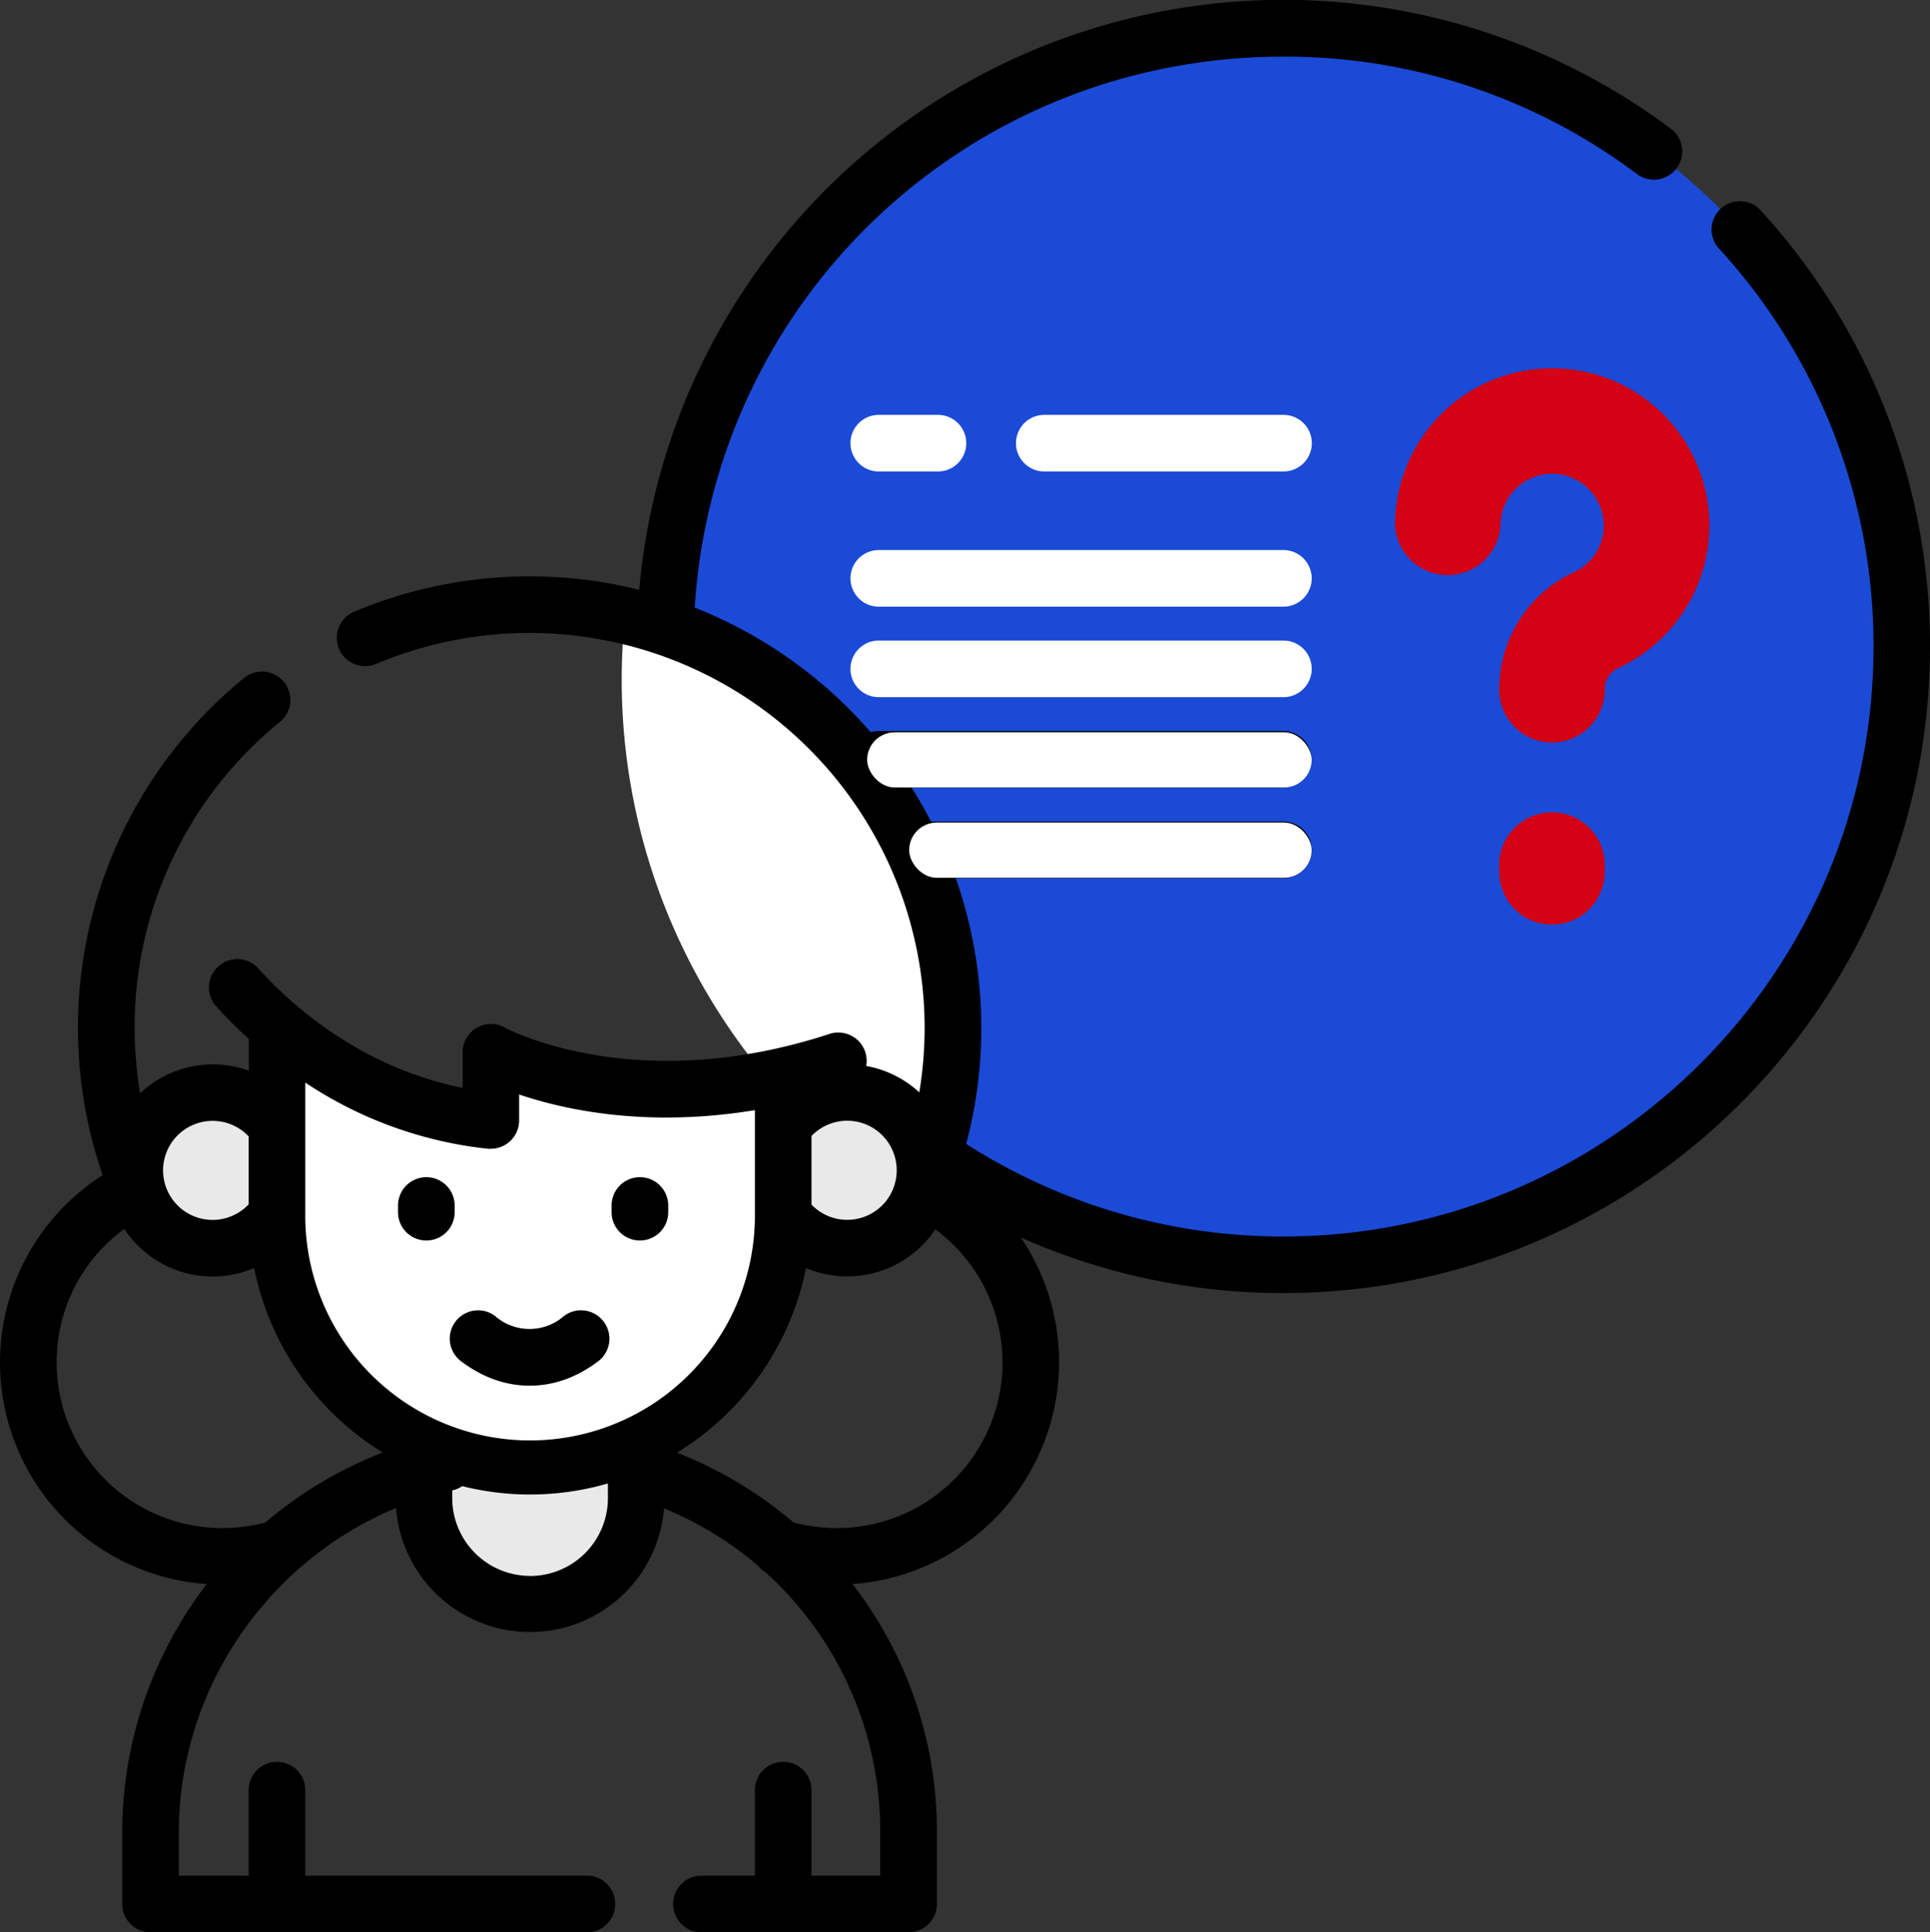 <svg id="Capa_1" data-name="Capa 1" xmlns="http://www.w3.org/2000/svg" viewBox="0 0 511.31 512"><rect x="0" y="0" width="511.31" height="512" fill="#333333" stroke="none"/><defs><style>.cls-1{fill:#1a4ad6;}.cls-2{fill:#fff;}.cls-3{fill:#d30214;}.cls-4{fill:#e9e9ea;}</style></defs><title>book4</title><path class="cls-1" d="M504.16,171.31A163.82,163.82,0,1,1,340.35,7.5,163.82,163.82,0,0,1,504.16,171.31Z" transform="translate(-0.34)"/><path class="cls-2" d="M265.61,331.29A163.85,163.85,0,0,1,165.05,180.14a165.59,165.59,0,0,1,1.39-21.38,127.94,127.94,0,0,1,89.83,137.12A126,126,0,0,1,252,317a69.08,69.08,0,0,1,13.58,14.33Z" transform="translate(-0.34)"/><path class="cls-3" d="M411.53,196.75a14,14,0,0,1-14-14,34.18,34.18,0,0,1,19.68-31.08,13.64,13.64,0,0,0,8-13.35,13.81,13.81,0,0,0-12.76-12.76,13.69,13.69,0,0,0-14.59,13.66,14,14,0,0,1-27.95,0A41.8,41.8,0,0,1,383,108.9a41.65,41.65,0,1,1,45.89,68.2,6.16,6.16,0,0,0-3.4,5.68A14,14,0,0,1,411.53,196.75Z" transform="translate(-0.34)"/><path class="cls-3" d="M411.53,245a14,14,0,0,1-14-14v-.91a14,14,0,1,1,27.95,0v.91A14,14,0,0,1,411.53,245Z" transform="translate(-0.34)"/><path class="cls-4" d="M140.77,425.09h0A28.12,28.12,0,0,1,112.65,397V375.41H168.9V397A28.13,28.13,0,0,1,140.77,425.09Z" transform="translate(-0.34)"/><circle class="cls-4" cx="56.35" cy="310.1" r="20.63"/><circle class="cls-4" cx="224.43" cy="310.1" r="20.63"/><path class="cls-2" d="M207.83,285.1c-47.41,10.69-77.47-6.3-77.47-6.3v18.13c-25.17-2.61-44.22-14.45-56.64-25.08v49.53a67.06,67.06,0,1,0,134.11,0V285.1Z" transform="translate(-0.34)"/><path d="M466.48,55.41a7.5,7.5,0,0,0-11,10.16,155.74,155.74,0,0,1,41.21,105.74c0,86.2-70.12,156.32-156.31,156.32a155.39,155.39,0,0,1-84.07-24.52,119.93,119.93,0,0,0-2.76-70.41h86.83a7.5,7.5,0,0,0,0-15H247q-2.39-4.62-5.14-9h98.44a7.5,7.5,0,0,0,0-15H233.15A7.6,7.6,0,0,0,231,194a120.16,120.16,0,0,0-46.62-33c5.3-82.29,72.8-146,156-146A155,155,0,0,1,434,46.11a7.5,7.5,0,1,0,9-12A171.32,171.32,0,0,0,169.69,156.29a120,120,0,0,0-75.55,5.8A7.5,7.5,0,1,0,100,175.91a104.7,104.7,0,0,1,145.3,96.44,105.78,105.78,0,0,1-1.41,17.1,28.11,28.11,0,0,0-14.07-7,7.51,7.51,0,0,0-9.72-8.49c-51.58,16.89-85.7-1.5-86-1.67a7.5,7.5,0,0,0-11.19,6.53v9.42c-19.21-3.82-34.07-13.32-44.25-22l-.2-.17a111.18,111.18,0,0,1-9.7-9.46,7.5,7.5,0,0,0-11.13,10.06c2.32,2.57,5.21,5.52,8.63,8.62v8.41a28.06,28.06,0,0,0-28.8,6A105.57,105.57,0,0,1,36,272.35a104.3,104.3,0,0,1,38.51-81.08A7.5,7.5,0,0,0,65,179.65,119.66,119.66,0,0,0,27.54,311.39,58.87,58.87,0,0,0,55.1,419.74,108.16,108.16,0,0,0,32.72,485.5v19a7.5,7.5,0,0,0,7.5,7.5H155.84a7.5,7.5,0,1,0,0-15H81.22V474.33a7.5,7.5,0,0,0-15,0V497H47.72V485.51c0-37.82,23.44-71.79,57.54-85.93a35.61,35.61,0,0,0,71,.09,92.72,92.72,0,0,1,24.88,15.18c.14.17.27.33.42.49a8,8,0,0,0,1.63,1.3,92.48,92.48,0,0,1,30.34,68.87V497H215.33V474.33a7.5,7.5,0,0,0-15,0V497H186.17a7.5,7.5,0,1,0,0,15h54.88a7.5,7.5,0,0,0,7.5-7.5v-19a107,107,0,0,0-21.65-64.85c-.23-.31-.48-.61-.72-.92a58.95,58.95,0,0,0,44.63-91.81,170.62,170.62,0,0,0,69.53,14.7c94.46,0,171.31-76.86,171.31-171.32A170.75,170.75,0,0,0,466.48,55.41ZM237.9,310.1a13.11,13.11,0,0,1-22.57,9.09V301a13.11,13.11,0,0,1,22.57,9.09Zm-108.31-5.71a6.79,6.79,0,0,0,.78,0,7.5,7.5,0,0,0,7.5-7.5v-6.88c12.26,4.15,34,8.83,62.46,4.15v27.18a59.56,59.56,0,1,1-119.11,0V286.86A107.92,107.92,0,0,0,129.59,304.39ZM56.69,297a13.17,13.17,0,0,1,9.53,4.11v18A13.12,13.12,0,1,1,56.69,297ZM15.35,361a43.53,43.53,0,0,1,17.92-35.36A28.07,28.07,0,0,0,67.66,336a74.77,74.77,0,0,0,34.06,48.87A108.61,108.61,0,0,0,70.66,403.4,43.93,43.93,0,0,1,15.35,361Zm125.42,56.57A20.64,20.64,0,0,1,120.15,397v-2.12l.12,0a7.56,7.56,0,0,0,2.53-1.09,74.09,74.09,0,0,0,38.59-.72v4A20.63,20.63,0,0,1,140.77,417.59ZM222,404.9a43.71,43.71,0,0,1-11.46-1.52,108.91,108.91,0,0,0-30.83-18.47A74.73,74.73,0,0,0,213.88,336a28.07,28.07,0,0,0,34.25-10.26A43.87,43.87,0,0,1,222,404.9Z" transform="translate(-0.34)"/><path class="cls-2" d="M233.15,124.93h15.68a7.5,7.5,0,0,0,0-15H233.15a7.5,7.5,0,0,0,0,15Z" transform="translate(-0.34)"/><path class="cls-2" d="M340.35,145.75H233.15a7.5,7.5,0,1,0,0,15h107.2a7.5,7.5,0,0,0,0-15Z" transform="translate(-0.34)"/><path class="cls-2" d="M340.35,169.73H233.15a7.5,7.5,0,0,0,0,15h107.2a7.5,7.5,0,0,0,0-15Z" transform="translate(-0.34)"/><path class="cls-2" d="M340.35,109.93H277a7.5,7.5,0,0,0,0,15h63.38a7.5,7.5,0,0,0,0-15Z" transform="translate(-0.34)"/><path d="M113.29,328.7a7.5,7.5,0,0,0,7.5-7.5v-1.78a7.5,7.5,0,0,0-15,0v1.78A7.5,7.5,0,0,0,113.29,328.7Z" transform="translate(-0.34)"/><path d="M169.87,328.7a7.5,7.5,0,0,0,7.5-7.5v-1.78a7.5,7.5,0,0,0-15,0v1.78A7.5,7.5,0,0,0,169.87,328.7Z" transform="translate(-0.34)"/><path d="M160.26,350.18a7.5,7.5,0,0,0-10.5-1.48,13.84,13.84,0,0,1-18.26,0,7.5,7.5,0,1,0-9,12c6.31,4.75,12.53,6.46,18.09,6.46h.14c5.56,0,11.78-1.71,18.09-6.46A7.5,7.5,0,0,0,160.26,350.18Z" transform="translate(-0.34)"/><rect class="cls-2" x="229.73" y="194.03" width="117.77" height="14.63" rx="7.31"/><rect class="cls-2" x="240.86" y="217.96" width="106.64" height="14.63" rx="7.31"/></svg>